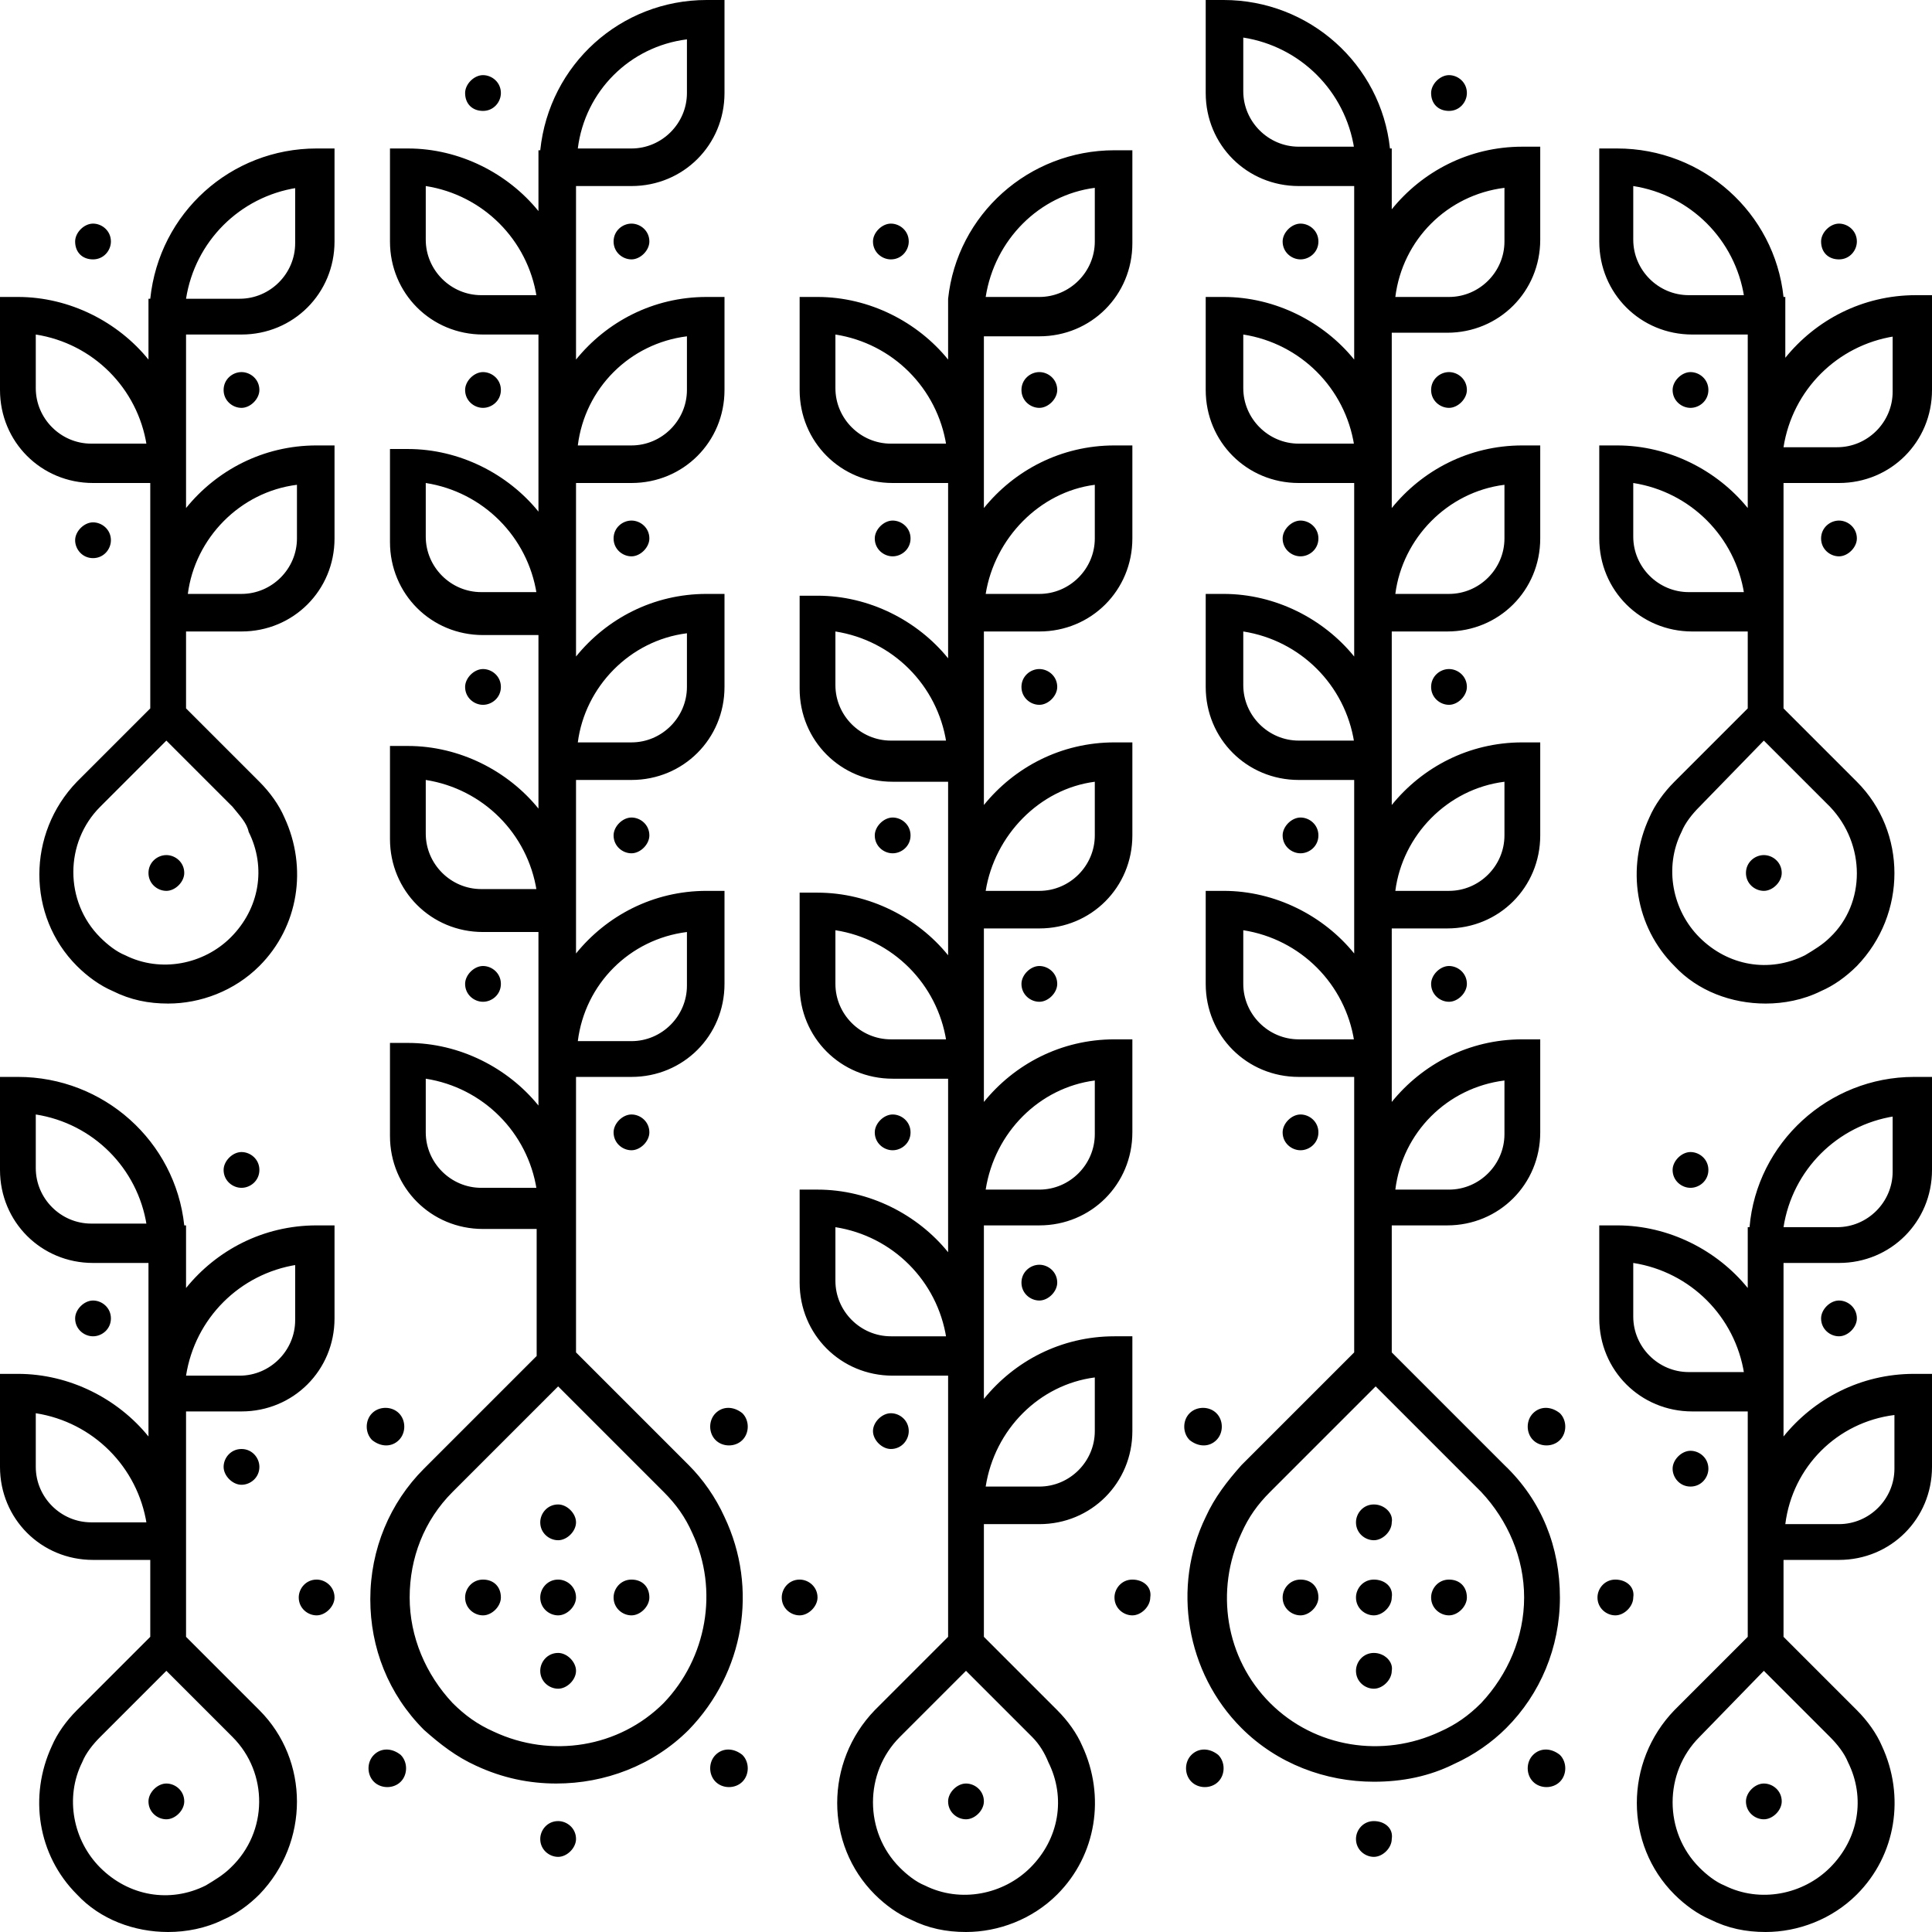 <svg id="Layer_1" xmlns="http://www.w3.org/2000/svg" viewBox="0 0 108 108"><path d="M13.5 81c.6 0 1 .5 1 1 0 .6-.5 1-1 1s-1-.5-1-1 .4-1 1-1zm-7.3-7.3c0-.6-.5-1-1-1s-1 .5-1 1c0 .6.5 1 1 1s1-.4 1-1zm8.3-8.3c0-.6-.5-1-1-1s-1 .5-1 1c0 .6.5 1 1 1s1-.4 1-1zm80 17.7c.6 0 1-.5 1-1 0-.6-.5-1-1-1s-1 .5-1 1 .4 1 1 1zm7.3-9.4c0 .6.5 1 1 1s1-.5 1-1c0-.6-.5-1-1-1s-1 .5-1 1zm-6.3-8.3c0-.6-.5-1-1-1s-1 .5-1 1c0 .6.5 1 1 1s1-.4 1-1zM44.7 88.3c-.6 0-1 .5-1 1 0 .6.5 1 1 1s1-.5 1-1c0-.6-.5-1-1-1zm-27 0c-.6 0-1 .5-1 1 0 .6.5 1 1 1s1-.5 1-1c0-.6-.5-1-1-1zM40 79c-.4.4-.4 1.1 0 1.5.4.4 1.1.4 1.5 0 .4-.4.4-1.1 0-1.5-.5-.4-1.1-.4-1.5 0zM20.9 98.1c-.4.4-.4 1.1 0 1.5.4.4 1.1.4 1.5 0 .4-.4.4-1.1 0-1.5-.5-.4-1.1-.4-1.5 0zm1.4-17.6c.4-.4.4-1.1 0-1.5-.4-.4-1.1-.4-1.5 0-.4.4-.4 1.1 0 1.5.5.4 1.1.4 1.5 0zM40 98.1c-.4.4-.4 1.1 0 1.5.4.4 1.1.4 1.5 0 .4-.4.4-1.1 0-1.5-.5-.4-1.1-.4-1.5 0zm-8.8 3.7c-.6 0-1 .5-1 1 0 .6.5 1 1 1s1-.5 1-1c0-.6-.5-1-1-1zM27 88.3c-.6 0-1 .5-1 1 0 .6.5 1 1 1s1-.5 1-1c0-.6-.4-1-1-1zm8.3 0c-.6 0-1 .5-1 1 0 .6.5 1 1 1s1-.5 1-1c0-.6-.4-1-1-1zm-4.1 4.1c-.6 0-1 .5-1 1 0 .6.5 1 1 1s1-.5 1-1-.5-1-1-1zm0-4.1c-.6 0-1 .5-1 1 0 .6.5 1 1 1s1-.5 1-1c0-.6-.5-1-1-1zm0-4.2c-.6 0-1 .5-1 1 0 .6.5 1 1 1s1-.5 1-1-.5-1-1-1zm41.5 4.2c-.6 0-1 .5-1 1 0 .6.5 1 1 1s1-.5 1-1c0-.6-.4-1-1-1zm8.3 0c-.6 0-1 .5-1 1 0 .6.5 1 1 1s1-.5 1-1c0-.6-.4-1-1-1zm-4.2-4.2c-.6 0-1 .5-1 1 0 .6.5 1 1 1s1-.5 1-1c.1-.5-.4-1-1-1zm0 4.2c-.6 0-1 .5-1 1 0 .6.5 1 1 1s1-.5 1-1c.1-.6-.4-1-1-1zm0 4.1c-.6 0-1 .5-1 1 0 .6.5 1 1 1s1-.5 1-1c.1-.5-.4-1-1-1zM5.2 31.2c.6 0 1-.5 1-1 0-.6-.5-1-1-1s-1 .5-1 1 .4 1 1 1zm7.3-9.4c0 .6.5 1 1 1s1-.5 1-1c0-.6-.5-1-1-1s-1 .4-1 1zm-4.2 27c0 .6.5 1 1 1s1-.5 1-1c0-.6-.5-1-1-1s-1 .4-1 1zm89.3 0c0 .6.5 1 1 1s1-.5 1-1c0-.6-.5-1-1-1s-1 .4-1 1zM8.3 100.7c0 .6.5 1 1 1s1-.5 1-1c0-.6-.5-1-1-1s-1 .5-1 1zm89.3 0c0 .6.5 1 1 1s1-.5 1-1c0-.6-.5-1-1-1s-1 .5-1 1zM28 38.4c0-.6-.5-1-1-1s-1 .5-1 1c0 .6.5 1 1 1s1-.4 1-1zM28 55c0-.6-.5-1-1-1s-1 .5-1 1c0 .6.5 1 1 1s1-.4 1-1zm6.3-8.3c0 .6.5 1 1 1s1-.5 1-1c0-.6-.5-1-1-1s-1 .5-1 1zM28 21.8c0-.6-.5-1-1-1s-1 .5-1 1c0 .6.5 1 1 1s1-.4 1-1zm6.3 8.3c0 .6.5 1 1 1s1-.5 1-1c0-.6-.5-1-1-1s-1 .4-1 1zM27 6.2c.6 0 1-.5 1-1 0-.6-.5-1-1-1s-1 .5-1 1c0 .6.4 1 1 1zm7.3 7.3c0 .6.5 1 1 1s1-.5 1-1c0-.6-.5-1-1-1s-1 .4-1 1zm-29.1 1c.6 0 1-.5 1-1 0-.6-.5-1-1-1s-1 .5-1 1c0 .6.4 1 1 1zm45.7 15.6c0-.6-.5-1-1-1s-1 .5-1 1c0 .6.5 1 1 1s1-.4 1-1zm6.2-8.3c0 .6.5 1 1 1s1-.5 1-1c0-.6-.5-1-1-1s-1 .4-1 1zm-6.2 24.9c0-.6-.5-1-1-1s-1 .5-1 1c0 .6.5 1 1 1s1-.4 1-1zm6.2-8.3c0 .6.5 1 1 1s1-.5 1-1c0-.6-.5-1-1-1s-1 .4-1 1zm-6.2 24.9c0-.6-.5-1-1-1s-1 .5-1 1c0 .6.5 1 1 1s1-.4 1-1zm6.2-8.3c0 .6.5 1 1 1s1-.5 1-1c0-.6-.5-1-1-1s-1 .5-1 1zm-7.3 26c.6 0 1-.5 1-1 0-.6-.5-1-1-1s-1 .5-1 1 .5 1 1 1zm7.3-9.3c0 .6.5 1 1 1s1-.5 1-1c0-.6-.5-1-1-1s-1 .4-1 1zm-7.3-57.2c.6 0 1-.5 1-1 0-.6-.5-1-1-1s-1 .5-1 1c0 .6.5 1 1 1zm52 15.6c0 .6.5 1 1 1s1-.5 1-1c0-.6-.5-1-1-1s-1 .4-1 1zm-6.3-8.3c0-.6-.5-1-1-1s-1 .5-1 1c0 .6.5 1 1 1s1-.4 1-1zm7.3-7.3c.6 0 1-.5 1-1 0-.6-.5-1-1-1s-1 .5-1 1c0 .6.4 1 1 1zM53 100.7c0 .6.5 1 1 1s1-.5 1-1c0-.6-.5-1-1-1s-1 .5-1 1zm-14.5-4c-2 2-4.7 3-7.4 3-1.5 0-3-.3-4.5-1-1.1-.5-2-1.2-2.9-2-2-2-3-4.6-3-7.3 0-2.8 1.1-5.4 3-7.3l6.3-6.3v-7.1h-3c-2.9 0-5.2-2.3-5.2-5.2v-5.2h1c2.9 0 5.6 1.4 7.3 3.5v-9.7H27c-2.9 0-5.2-2.3-5.2-5.2v-5.2h1c2.9 0 5.6 1.4 7.3 3.5v-9.7H27c-2.9 0-5.2-2.3-5.2-5.2v-5.2h1c2.9 0 5.6 1.4 7.3 3.5v-9.9H27c-2.9 0-5.2-2.3-5.2-5.2V8.3h1c2.9 0 5.6 1.4 7.3 3.5V8.4h.1c.5-4.8 4.5-8.4 9.3-8.4h1v5.2c0 2.9-2.3 5.2-5.2 5.2h-3.1v9.7c1.7-2.1 4.3-3.5 7.3-3.5h1v5.2c0 2.9-2.3 5.2-5.2 5.2h-3.1v9.7c1.7-2.1 4.3-3.5 7.3-3.5h1v5.2c0 2.9-2.3 5.2-5.2 5.2h-3.1v9.7c1.7-2.1 4.3-3.5 7.3-3.5h1V55c0 2.9-2.3 5.2-5.2 5.2h-3.1v15.4l6.3 6.3c.8.8 1.5 1.8 2 2.9 1.9 4 1.1 8.7-2 11.9zm-6.2-38.5h3c1.7 0 3.1-1.4 3.1-3.1v-3c-3.2.4-5.7 2.9-6.1 6.1zm0-16.7h3c1.7 0 3.1-1.4 3.1-3.1v-3c-3.2.4-5.7 3-6.1 6.1zm0-16.6h3c1.7 0 3.1-1.4 3.1-3.1v-3c-3.2.4-5.7 2.9-6.1 6.1zm0-16.6h3c1.7 0 3.1-1.4 3.1-3.1v-3c-3.2.4-5.7 2.9-6.1 6.1zM30 16.6c-.5-3.2-3-5.7-6.2-6.2v3c0 1.7 1.4 3.1 3.1 3.1H30zm0 16.6c-.5-3.2-3-5.7-6.2-6.2v3c0 1.7 1.4 3.1 3.1 3.1H30zm0 16.6c-.5-3.2-3-5.7-6.2-6.2v3c0 1.7 1.4 3.1 3.1 3.1H30zm0 16.7c-.5-3.2-3-5.7-6.2-6.2v3c0 1.7 1.4 3.1 3.1 3.1H30zm8.7 19.2c-.4-.9-.9-1.6-1.6-2.3l-5.9-5.9-5.9 5.9c-1.6 1.6-2.4 3.7-2.4 5.9s.9 4.3 2.4 5.9c.7.7 1.4 1.2 2.3 1.6 3.2 1.5 7 .9 9.5-1.6 2.4-2.5 3.1-6.3 1.6-9.5zm-21-77.4h1v5.2c0 2.9-2.3 5.2-5.2 5.2h-3.1v9.7c1.7-2.1 4.3-3.5 7.3-3.5h1v5.2c0 2.9-2.3 5.2-5.2 5.2h-3.1v4.3l4.1 4.1c.6.6 1.1 1.3 1.4 2 1.3 2.8.8 6.1-1.4 8.3-1.4 1.4-3.3 2.1-5.1 2.1-1.1 0-2.1-.2-3.1-.7-.7-.3-1.4-.8-2-1.4-2.8-2.8-2.8-7.4 0-10.3l4.1-4.1V27H5.2C2.3 27 0 24.7 0 21.8v-5.2h1c2.9 0 5.6 1.4 7.3 3.5v-3.4h.1c.5-4.8 4.5-8.4 9.3-8.4zM8.2 24.9c-.5-3.2-3-5.7-6.2-6.2v3c0 1.7 1.4 3.1 3.1 3.1h3.1zM13 45.1l-3.7-3.7-3.7 3.7c-2 2-2 5.3 0 7.3.4.4.9.8 1.4 1 2 1 4.4.5 5.9-1 1.6-1.6 2-3.9 1-5.9-.1-.5-.5-.9-.9-1.4zm-2.5-11.9h3c1.7 0 3.1-1.4 3.1-3.1v-3c-3.2.4-5.7 3-6.1 6.1zm6.1-22.7c-3.2.5-5.7 3-6.2 6.2h3c1.7 0 3.1-1.4 3.1-3.1v-3.1zm1.1 58h1v5.2c0 2.9-2.3 5.2-5.2 5.2h-3.1v12.6l4.1 4.1c2.8 2.8 2.8 7.4 0 10.3-.6.6-1.3 1.1-2 1.4-1 .5-2.1.7-3.1.7-1.9 0-3.8-.7-5.1-2.1-2.2-2.2-2.7-5.5-1.4-8.3.3-.7.8-1.4 1.4-2l4.1-4.1v-4.3H5.2C2.3 87.2 0 84.9 0 82v-5.2h1c2.9 0 5.6 1.4 7.3 3.5v-9.7H5.2c-2.9 0-5.2-2.3-5.2-5.2v-5.2h1c4.8 0 8.8 3.6 9.3 8.3h.1V72c1.7-2.1 4.3-3.5 7.3-3.5zm-9.5 0c-.5-3.2-3-5.7-6.2-6.2v3c0 1.7 1.4 3.1 3.1 3.1h3.1zm0 16.7C7.7 82 5.2 79.5 2 79v3c0 1.7 1.4 3.1 3.1 3.1h3.1zM13 97.1l-3.7-3.7-3.7 3.7c-.4.4-.8.9-1 1.4-1 2-.5 4.4 1 5.9 1.6 1.6 3.9 2 5.9 1 .5-.3 1-.6 1.4-1 2.1-2 2.1-5.3.1-7.3zm3.6-26.4c-3.2.5-5.7 3-6.2 6.2h3c1.7 0 3.1-1.4 3.1-3.1v-3.1zM108 16.6v5.2c0 2.9-2.3 5.2-5.2 5.2h-3.1v12.6l4.1 4.1c2.8 2.8 2.8 7.4 0 10.3-.6.6-1.3 1.1-2 1.4-1 .5-2.1.7-3.1.7-1.9 0-3.8-.7-5.1-2.1-2.2-2.2-2.7-5.5-1.4-8.3.3-.7.8-1.4 1.4-2l4.1-4.1v-4.3h-3.1c-2.9 0-5.2-2.3-5.2-5.2v-5.2h1c2.9 0 5.6 1.4 7.3 3.5v-9.7h-3.1c-2.9 0-5.2-2.3-5.2-5.2V8.3h1c4.8 0 8.8 3.6 9.3 8.3h.1V20c1.7-2.1 4.3-3.5 7.3-3.5h.9zm-10.5 0c-.5-3.2-3-5.7-6.2-6.2v3c0 1.7 1.4 3.1 3.1 3.1h3.1zm0 16.6c-.5-3.2-3-5.7-6.2-6.2v3c0 1.7 1.4 3.1 3.1 3.1h3.1zm4.8 11.9l-3.7-3.7-3.6 3.7c-.4.4-.8.9-1 1.4-1 2-.5 4.4 1 5.9 1.6 1.6 3.9 2 5.9 1 .5-.3 1-.6 1.4-1 2-1.9 2-5.2 0-7.3zm3.6-26.3c-3.2.5-5.7 3-6.2 6.2h3c1.7 0 3.1-1.4 3.1-3.1v-3.1zm1.1 41.4h1v5.2c0 2.9-2.3 5.2-5.2 5.2h-3.1v9.7c1.7-2.1 4.3-3.5 7.3-3.5h1V82c0 2.9-2.3 5.2-5.2 5.2h-3.1v4.3l4.1 4.1c.6.6 1.1 1.3 1.4 2 1.3 2.8.8 6.1-1.4 8.3-1.4 1.4-3.3 2.1-5.1 2.1-1.1 0-2.1-.2-3.1-.7-.7-.3-1.4-.8-2-1.4-2.8-2.8-2.8-7.4 0-10.3l4.1-4.1V78.9h-3.1c-2.9 0-5.2-2.3-5.2-5.2v-5.2h1c2.9 0 5.6 1.4 7.3 3.5v-3.4h.1c.4-4.7 4.4-8.4 9.2-8.4zm-9.5 16.6c-.5-3.2-3-5.7-6.2-6.2v3c0 1.7 1.4 3.1 3.1 3.1h3.1zm4.8 20.3l-3.7-3.7-3.6 3.7c-2 2-2 5.3 0 7.3.4.4.9.8 1.4 1 2 1 4.4.5 5.9-1 1.6-1.6 2-3.9 1-5.9-.2-.5-.6-1-1-1.4zm-2.5-11.9h3c1.7 0 3.1-1.4 3.1-3.1v-3c-3.2.4-5.7 2.9-6.1 6.1zm6.1-22.8c-3.2.5-5.7 3-6.2 6.2h3c1.7 0 3.1-1.4 3.1-3.1v-3.1zM55 85.2v6.3l4.1 4.1c.6.6 1.1 1.3 1.4 2 1.3 2.8.8 6.1-1.4 8.3-1.4 1.4-3.3 2.1-5.1 2.1-1.1 0-2.1-.2-3.1-.7-.7-.3-1.4-.8-2-1.4-2.8-2.8-2.8-7.4 0-10.3l4.1-4.1V76.9h-3.1c-2.9 0-5.2-2.3-5.2-5.2v-5.2h1c2.9 0 5.6 1.4 7.3 3.5v-9.7h-3.1c-2.9 0-5.2-2.3-5.2-5.2v-5.2h1c2.9 0 5.6 1.4 7.3 3.5v-9.7h-3.1c-2.9 0-5.2-2.3-5.2-5.2v-5.2h1c2.9 0 5.6 1.4 7.3 3.5V27h-3.1c-2.9 0-5.2-2.3-5.2-5.2v-5.2h1c2.9 0 5.6 1.4 7.3 3.5v-3.4c.5-4.7 4.5-8.3 9.3-8.3h1v5.2c0 2.9-2.3 5.2-5.2 5.2H55v9.6c1.7-2.1 4.3-3.5 7.3-3.5h1v5.2c0 2.9-2.3 5.2-5.2 5.2H55V45c1.7-2.1 4.3-3.5 7.3-3.5h1v5.2c0 2.9-2.3 5.2-5.2 5.2H55v9.7c1.7-2.1 4.3-3.5 7.3-3.5h1v5.2c0 2.9-2.3 5.2-5.2 5.2H55v9.7c1.7-2.1 4.3-3.5 7.3-3.5h1V80c0 2.9-2.3 5.2-5.2 5.2H55zm.1-2.1h3c1.7 0 3.1-1.4 3.1-3.1v-3c-3.1.4-5.6 2.9-6.1 6.1zm0-16.6h3c1.7 0 3.1-1.4 3.1-3.1v-3c-3.1.4-5.6 2.9-6.1 6.1zm0-16.7h3c1.7 0 3.1-1.4 3.1-3.1v-3c-3.1.4-5.6 3-6.1 6.1zm0-16.6h3c1.7 0 3.1-1.4 3.1-3.1v-3c-3.1.4-5.6 3-6.1 6.1zm0-16.6h3c1.7 0 3.1-1.4 3.1-3.1v-3c-3.1.4-5.6 2.9-6.1 6.1zm-2.2 8.3c-.5-3.2-3-5.7-6.2-6.2v3c0 1.7 1.4 3.1 3.1 3.1h3.1zm0 16.6c-.5-3.2-3-5.7-6.2-6.2v3c0 1.7 1.4 3.1 3.1 3.1h3.1zm0 16.7c-.5-3.2-3-5.7-6.2-6.2v3c0 1.7 1.4 3.1 3.1 3.1h3.1zm0 16.6c-.5-3.2-3-5.7-6.2-6.2v3c0 1.7 1.4 3.1 3.1 3.1h3.1zm4.8 22.3L54 93.4l-3.7 3.7c-2 2-2 5.3 0 7.3.4.4.9.8 1.4 1 2 1 4.4.5 5.9-1 1.6-1.6 2-3.9 1-5.9-.2-.5-.5-1-.9-1.4zM34.3 63.3c0 .6.5 1 1 1s1-.5 1-1c0-.6-.5-1-1-1s-1 .5-1 1zm29 25c-.6 0-1 .5-1 1 0 .6.5 1 1 1s1-.5 1-1c.1-.6-.4-1-1-1zm27 0c-.6 0-1 .5-1 1 0 .6.5 1 1 1s1-.5 1-1c.1-.6-.4-1-1-1zM68 80.5c.4-.4.4-1.1 0-1.5-.4-.4-1.1-.4-1.5 0-.4.4-.4 1.1 0 1.5.5.4 1.1.4 1.5 0zm17.7 17.6c-.4.4-.4 1.1 0 1.5.4.4 1.1.4 1.5 0 .4-.4.4-1.1 0-1.5-.5-.4-1.1-.4-1.5 0zm0-19.1c-.4.4-.4 1.1 0 1.5.4.4 1.1.4 1.5 0 .4-.4.4-1.1 0-1.5-.5-.4-1.1-.4-1.5 0zM66.6 98.1c-.4.4-.4 1.1 0 1.5.4.4 1.1.4 1.5 0 .4-.4.4-1.1 0-1.5-.5-.4-1.1-.4-1.5 0zm10.2 3.7c-.6 0-1 .5-1 1 0 .6.5 1 1 1s1-.5 1-1c.1-.6-.4-1-1-1zM80 38.4c0 .6.5 1 1 1s1-.5 1-1c0-.6-.5-1-1-1s-1 .4-1 1zM80 55c0 .6.5 1 1 1s1-.5 1-1c0-.6-.5-1-1-1s-1 .5-1 1zm-6.3-8.3c0-.6-.5-1-1-1s-1 .5-1 1c0 .6.5 1 1 1s1-.4 1-1zM80 21.8c0 .6.5 1 1 1s1-.5 1-1c0-.6-.5-1-1-1s-1 .4-1 1zm-6.3 8.3c0-.6-.5-1-1-1s-1 .5-1 1c0 .6.5 1 1 1s1-.4 1-1zM81 6.2c.6 0 1-.5 1-1 0-.6-.5-1-1-1s-1 .5-1 1c0 .6.4 1 1 1zm-7.3 7.3c0-.6-.5-1-1-1s-1 .5-1 1c0 .6.5 1 1 1s1-.4 1-1zm13.5 75.8c0 2.8-1.1 5.4-3 7.3-.8.8-1.8 1.5-2.9 2-1.4.7-2.9 1-4.5 1-2.7 0-5.4-1-7.4-3-3.1-3.1-3.9-7.9-2-11.8.5-1.1 1.2-2 2-2.9l6.3-6.3V60.2h-3.1c-2.9 0-5.2-2.3-5.2-5.2v-5.2h1c2.9 0 5.6 1.4 7.3 3.5v-9.7h-3.1c-2.9 0-5.2-2.3-5.2-5.2v-5.2h1c2.9 0 5.6 1.4 7.3 3.5V27h-3.1c-2.9 0-5.2-2.3-5.2-5.2v-5.2h1c2.9 0 5.6 1.4 7.3 3.5v-9.7h-3.1c-2.9 0-5.2-2.3-5.2-5.2V0h1c4.8 0 8.8 3.6 9.3 8.3h.1v3.4c1.7-2.1 4.3-3.5 7.3-3.5h1v5.2c0 2.9-2.3 5.2-5.2 5.2h-3.1v9.8c1.7-2.1 4.3-3.5 7.3-3.5h1v5.2c0 2.9-2.3 5.2-5.2 5.2h-3.1V45c1.7-2.1 4.3-3.5 7.3-3.5h1v5.2c0 2.9-2.3 5.2-5.2 5.2h-3.1v9.7c1.7-2.1 4.3-3.5 7.3-3.5h1v5.2c0 2.9-2.3 5.2-5.2 5.2h-3.1v7.1l6.3 6.3c2.1 2 3.1 4.6 3.1 7.4zM78 66.5h3c1.7 0 3.1-1.4 3.1-3.1v-3c-3.2.4-5.7 2.9-6.1 6.1zm0-16.7h3c1.7 0 3.1-1.4 3.1-3.1v-3c-3.2.4-5.7 3-6.1 6.1zm0-16.6h3c1.7 0 3.1-1.4 3.1-3.1v-3c-3.2.4-5.7 3-6.1 6.1zm0-16.6h3c1.7 0 3.1-1.4 3.1-3.1v-3c-3.2.4-5.7 2.9-6.1 6.1zm-2.3-8.3c-.5-3.2-3-5.7-6.2-6.2v3c0 1.7 1.4 3.1 3.1 3.1h3.1zm0 16.6c-.5-3.2-3-5.7-6.2-6.2v3c0 1.7 1.4 3.1 3.1 3.1h3.1zm0 16.6c-.5-3.2-3-5.7-6.2-6.2v3c0 1.7 1.4 3.1 3.1 3.1h3.1zm0 16.7c-.5-3.2-3-5.7-6.2-6.2v3c0 1.7 1.4 3.1 3.1 3.1h3.1zm9.5 31.1c0-2.2-.9-4.3-2.4-5.9l-5.9-5.9-5.9 5.9c-.7.7-1.2 1.4-1.6 2.3-1.5 3.2-.9 7 1.6 9.5s6.3 3.1 9.5 1.6c.9-.4 1.6-.9 2.3-1.6 1.5-1.6 2.4-3.7 2.4-5.9zm-11.5-26c0-.6-.5-1-1-1s-1 .5-1 1c0 .6.5 1 1 1s1-.4 1-1z"/></svg>